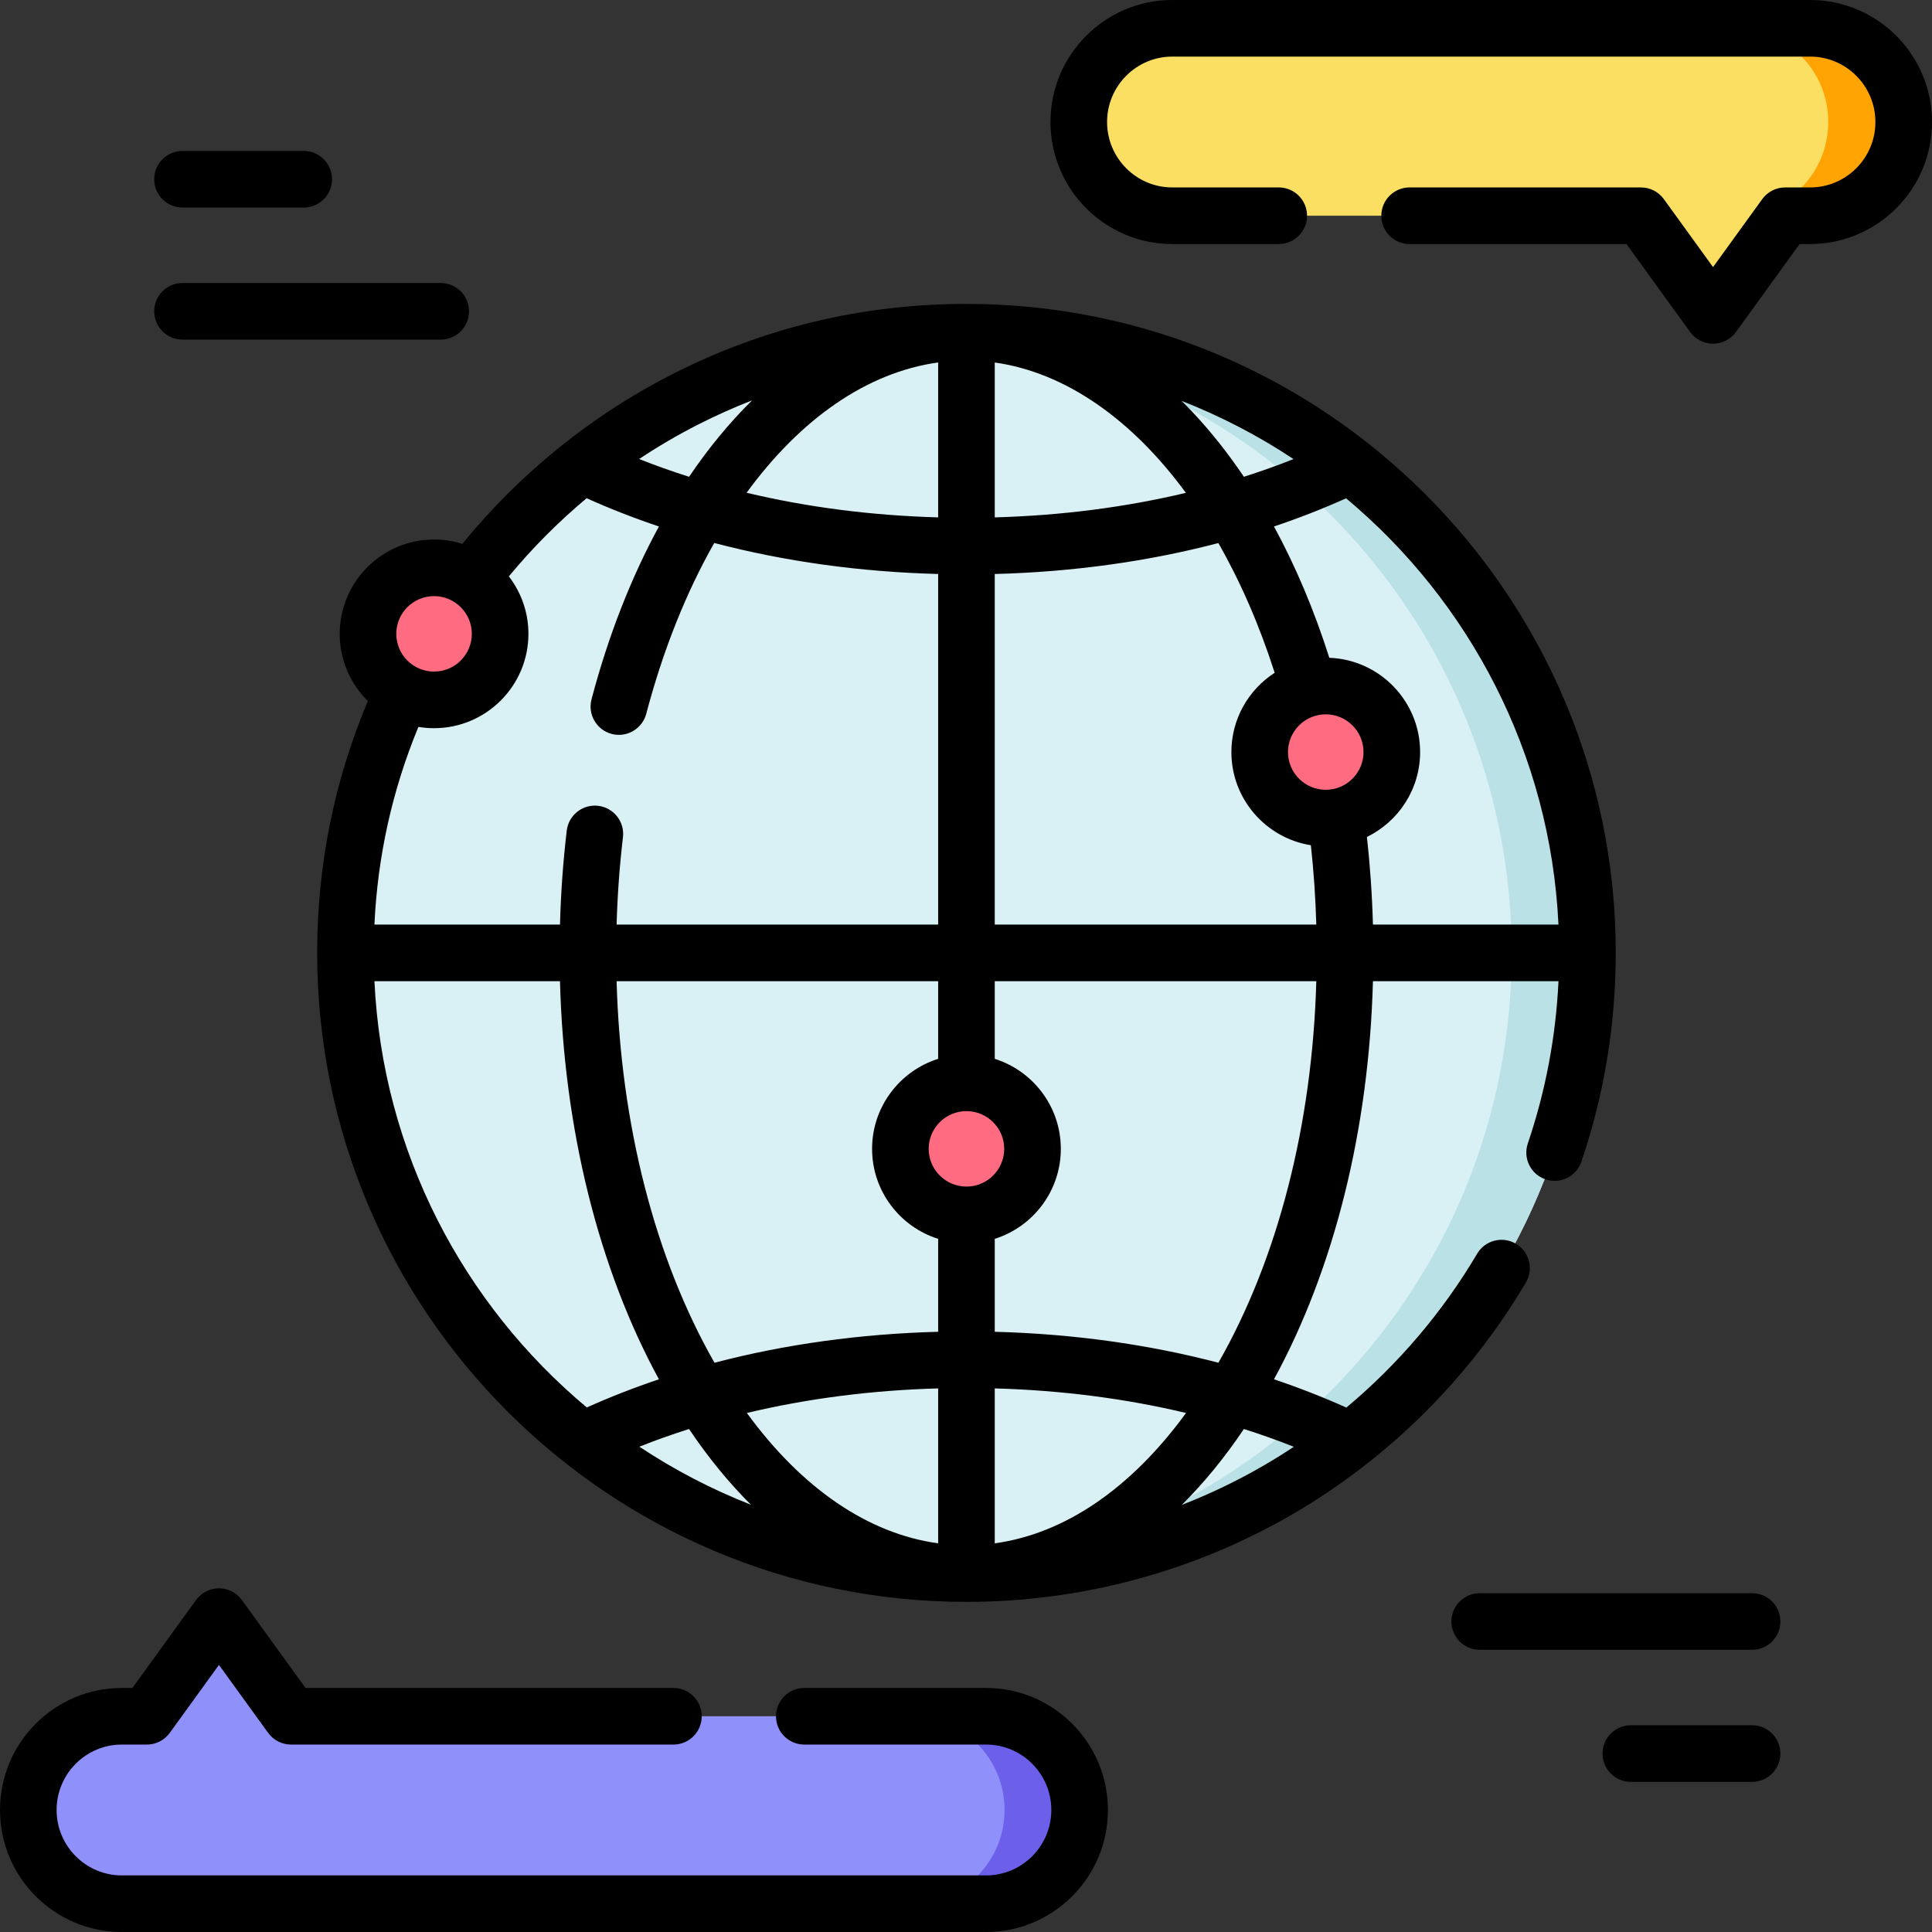 <svg id="Layer_1" enable-background="new 0 0 512 512" height="512" viewBox="0 0 512 512" width="512" xmlns="http://www.w3.org/2000/svg"><rect x="0" y="0" width="512" height="512" fill="#333333" stroke="none"/><g><path d="m420.613 252.528c0 90.84-73.65 164.49-164.49 164.49-3.36 0-6.69-.1-10-.3-86.19-5.17-154.49-76.71-154.49-164.19 0-87.49 68.3-159.03 154.49-164.19 3.31-.2 6.64-.3 10-.3 90.84 0 164.49 73.64 164.49 164.49z" fill="#d9f0f4"/><path d="m420.613 252.528c0 90.84-73.65 164.49-164.49 164.49-3.36 0-6.69-.1-10-.3 86.19-5.17 154.49-76.71 154.49-164.19 0-87.49-68.3-159.02-154.49-164.19 3.31-.2 6.64-.3 10-.3 90.84 0 164.49 73.64 164.49 164.49z" fill="#bae1e5"/><g><g><path d="m286.22 479.661c0 13.71-11.09 24.83-24.779 24.83h-228.921c-13.69 0-24.779-11.12-24.779-24.83 0-13.72 11.09-24.84 24.779-24.84h6.64l19.11-26.399 19.1 26.399h184.07c13.69 0 24.78 11.12 24.78 24.84z" fill="#9090fb"/><path d="m286.22 479.661c0 13.71-11.09 24.83-24.779 24.83h-20c13.69 0 24.779-11.12 24.779-24.83 0-13.72-11.09-24.84-24.779-24.84h20c13.689 0 24.779 11.12 24.779 24.84z" fill="#6c5fea"/></g><g><path d="m504.5 32.336c0 13.71-11.09 24.83-24.78 24.83h-6.64l-1.21 1.68-17.9 24.73-19.1-26.41h-124.099c-13.69 0-24.78-11.12-24.78-24.83 0-13.72 11.09-24.84 24.78-24.84h168.949c13.689 0 24.78 11.12 24.78 24.84z" fill="#fbdf63"/><g><path d="m504.5 32.336c0 13.71-11.09 24.83-24.78 24.83h-6.64l-1.21 1.68c-2.07-1.98-3.15-3.36-2.51-3.63 8.9-3.77 15.14-12.6 15.14-22.88 0-13.72-11.09-24.84-24.78-24.84h20c13.689 0 24.78 11.12 24.78 24.84z" fill="#ffa402"/></g></g></g><g fill="#ff6b81"><ellipse cx="115.029" cy="167.979" rx="17.508" ry="17.5"/><ellipse cx="256.12" cy="304.456" rx="17.508" ry="17.5"/><ellipse cx="351.337" cy="199.306" rx="17.508" ry="17.5"/></g></g><g><path d="m401.731 329.605c-3.563-2.106-8.164-.924-10.272 2.642-9.151 15.485-20.917 29.288-34.664 40.779-6.168-2.777-12.571-5.277-19.177-7.495 16.003-29.387 25.185-66.291 26.225-105.504h49.169c-.691 14.703-3.415 29.135-8.125 43-1.332 3.922.768 8.182 4.689 9.514.8.271 1.612.4 2.413.4 3.123 0 6.04-1.968 7.101-5.09 6.037-17.772 9.099-36.387 9.099-55.324 0-94.834-77.189-171.987-172.067-171.987-27.433 0-53.654 6.263-77.938 18.614-21.355 10.863-40.487 26.339-55.655 44.973-2.368-.746-4.887-1.148-7.498-1.148-13.79 0-25.009 11.215-25.009 25 0 6.961 2.861 13.267 7.469 17.804-8.919 21.122-13.437 43.544-13.437 66.744 0 94.835 77.189 171.988 172.067 171.988 30.467 0 60.406-8.066 86.58-23.327 25.394-14.807 46.72-36.007 61.673-61.31 2.106-3.565.924-8.165-2.643-10.273zm-78.839 31.536c-18.641-4.884-38.607-7.662-59.272-8.204v-24.63c10.136-3.192 17.508-12.677 17.508-23.851s-7.371-20.659-17.508-23.851v-20.578h85.217c-1.06 37.989-10.157 73.477-25.945 101.114zm-66.772-46.685c-5.519 0-10.009-4.486-10.009-10s4.49-10 10.009-10 10.008 4.486 10.008 10-4.489 10-10.008 10zm-7.5-33.851c-10.137 3.192-17.509 12.677-17.509 23.851s7.372 20.659 17.509 23.851v24.63c-20.666.541-40.631 3.319-59.272 8.203-15.788-27.637-24.885-63.125-25.944-101.114h85.217v20.579zm0 87.337v41.058c-18.536-2.551-36.099-14.526-50.693-34.548 16.03-3.823 33.073-6.024 50.693-6.51zm15 41.058v-41.057c17.62.486 34.663 2.687 50.692 6.51-14.593 20.02-32.156 31.996-50.692 34.547zm0-312.932c18.639 2.628 36.283 14.952 50.65 34.545-16.017 3.817-33.045 6.014-50.65 6.499zm-15-.011v41.054c-17.647-.487-34.714-2.693-50.765-6.527 14.333-19.629 31.968-31.926 50.765-34.527zm15 56.06c20.661-.541 40.621-3.318 59.259-8.2 5.808 10.16 10.853 21.692 14.925 34.375-6.899 4.455-11.475 12.21-11.475 21.014 0 12.444 9.142 22.792 21.064 24.689.76 6.926 1.242 13.961 1.442 21.032h-85.215zm87.718 57.189c-5.519 0-10.009-4.486-10.009-10s4.49-10 10.009-10 10.008 4.486 10.008 10-4.49 10-10.008 10zm61.672 35.72h-49.17c-.209-7.808-.744-15.578-1.599-23.225 8.342-4.057 14.104-12.616 14.104-22.496 0-13.469-10.709-24.484-24.062-24.982-3.995-12.57-8.924-24.247-14.662-34.801 6.581-2.21 12.96-4.7 19.105-7.464 32.695 27.322 54.141 67.663 56.284 112.968zm-70.211-123.361c-4.278 1.697-8.666 3.26-13.153 4.686-4.239-6.289-8.807-12.044-13.669-17.199-.939-.995-1.886-1.965-2.842-2.911 10.479 4.095 20.414 9.283 29.664 15.424zm-157.816-9.142c4.699-2.391 9.479-4.531 14.332-6.42-5.963 5.859-11.559 12.64-16.703 20.254-4.514-1.434-8.928-3.007-13.231-4.716 5.026-3.34 10.237-6.389 15.602-9.118zm-69.954 45.456c5.519 0 10.008 4.486 10.008 10s-4.489 10-10.008 10-10.009-4.486-10.009-10 4.491-10 10.009-10zm0 35c13.789 0 25.008-11.215 25.008-25 0-5.725-1.935-11.006-5.185-15.226 6.207-7.519 13.124-14.463 20.61-20.718 6.164 2.774 12.562 5.272 19.163 7.489-7.313 13.428-13.38 28.814-17.867 45.806-1.057 4.005 1.333 8.108 5.338 9.166.642.169 1.285.25 1.919.25 3.322 0 6.358-2.225 7.247-5.588 4.5-17.044 10.642-32.28 18.023-45.262 18.66 4.894 38.647 7.678 59.336 8.22v92.91h-85.215c.22-7.795.783-15.552 1.683-23.146.486-4.113-2.453-7.843-6.566-8.33-4.106-.481-7.842 2.453-8.33 6.566-.968 8.174-1.567 16.524-1.792 24.909h-49.175c.843-18.143 4.751-35.71 11.658-52.391 1.349.227 2.733.345 4.145.345zm-15.799 67.047h49.168c1.04 39.212 10.222 76.116 26.224 105.504-6.582 2.21-12.962 4.7-19.109 7.465-32.693-27.322-54.14-67.663-56.283-112.969zm70.212 123.363c4.279-1.697 8.667-3.26 13.155-4.687 5.104 7.588 10.601 14.295 16.421 20.075-10.447-4.089-20.353-9.265-29.576-15.388zm165.703 4.84c-7.047 4.109-14.394 7.646-21.965 10.591 5.836-5.79 11.348-12.512 16.465-20.119 4.513 1.435 8.926 3.007 13.227 4.716-2.527 1.677-5.103 3.282-7.727 4.812z"/><path d="m261.333 447.329h-48.186c-4.143 0-7.5 3.357-7.5 7.5s3.357 7.5 7.5 7.5h48.186c9.529 0 17.281 7.777 17.281 17.336s-7.752 17.335-17.281 17.335h-229.053c-9.528 0-17.28-7.776-17.28-17.335s7.752-17.336 17.28-17.336h6.636c2.405 0 4.665-1.154 6.076-3.103l13.033-18.01 13.033 18.01c1.411 1.948 3.671 3.103 6.076 3.103h101.332c4.143 0 7.5-3.357 7.5-7.5s-3.357-7.5-7.5-7.5h-97.501l-16.863-23.302c-1.411-1.948-3.671-3.103-6.076-3.103s-4.665 1.154-6.076 3.103l-16.863 23.302h-2.807c-17.8 0-32.28 14.506-32.28 32.336 0 17.829 14.48 32.335 32.28 32.335h229.053c17.8 0 32.281-14.506 32.281-32.335 0-17.83-14.481-32.336-32.281-32.336z"/><path d="m479.719 0h-169.053c-17.8 0-32.281 14.506-32.281 32.336 0 17.829 14.481 32.335 32.281 32.335h28.214c4.143 0 7.5-3.357 7.5-7.5s-3.357-7.5-7.5-7.5h-28.214c-9.529 0-17.281-7.776-17.281-17.335s7.752-17.336 17.281-17.336h169.053c9.529 0 17.281 7.777 17.281 17.336s-7.752 17.335-17.281 17.335h-6.636c-2.405 0-4.665 1.154-6.076 3.103l-13.033 18.01-13.033-18.01c-1.411-1.948-3.671-3.103-6.076-3.103h-61.304c-4.143 0-7.5 3.357-7.5 7.5s3.357 7.5 7.5 7.5h57.474l16.863 23.302c1.411 1.948 3.671 3.103 6.076 3.103s4.665-1.154 6.076-3.103l16.863-23.302h2.806c17.8 0 32.281-14.506 32.281-32.335 0-17.83-14.481-32.336-32.281-32.336z"/><path d="m464.317 422.213h-72.176c-4.143 0-7.5 3.357-7.5 7.5s3.357 7.5 7.5 7.5h72.176c4.143 0 7.5-3.357 7.5-7.5s-3.357-7.5-7.5-7.5z"/><path d="m464.317 457.213h-32.125c-4.143 0-7.5 3.357-7.5 7.5s3.357 7.5 7.5 7.5h32.125c4.143 0 7.5-3.357 7.5-7.5s-3.357-7.5-7.5-7.5z"/><path d="m48.367 90h68.425c4.143 0 7.5-3.357 7.5-7.5s-3.357-7.5-7.5-7.5h-68.425c-4.143 0-7.5 3.357-7.5 7.5s3.358 7.5 7.5 7.5z"/><path d="m48.367 55h32.125c4.143 0 7.5-3.357 7.5-7.5s-3.357-7.5-7.5-7.5h-32.125c-4.143 0-7.5 3.357-7.5 7.5s3.358 7.5 7.5 7.5z"/></g></svg>